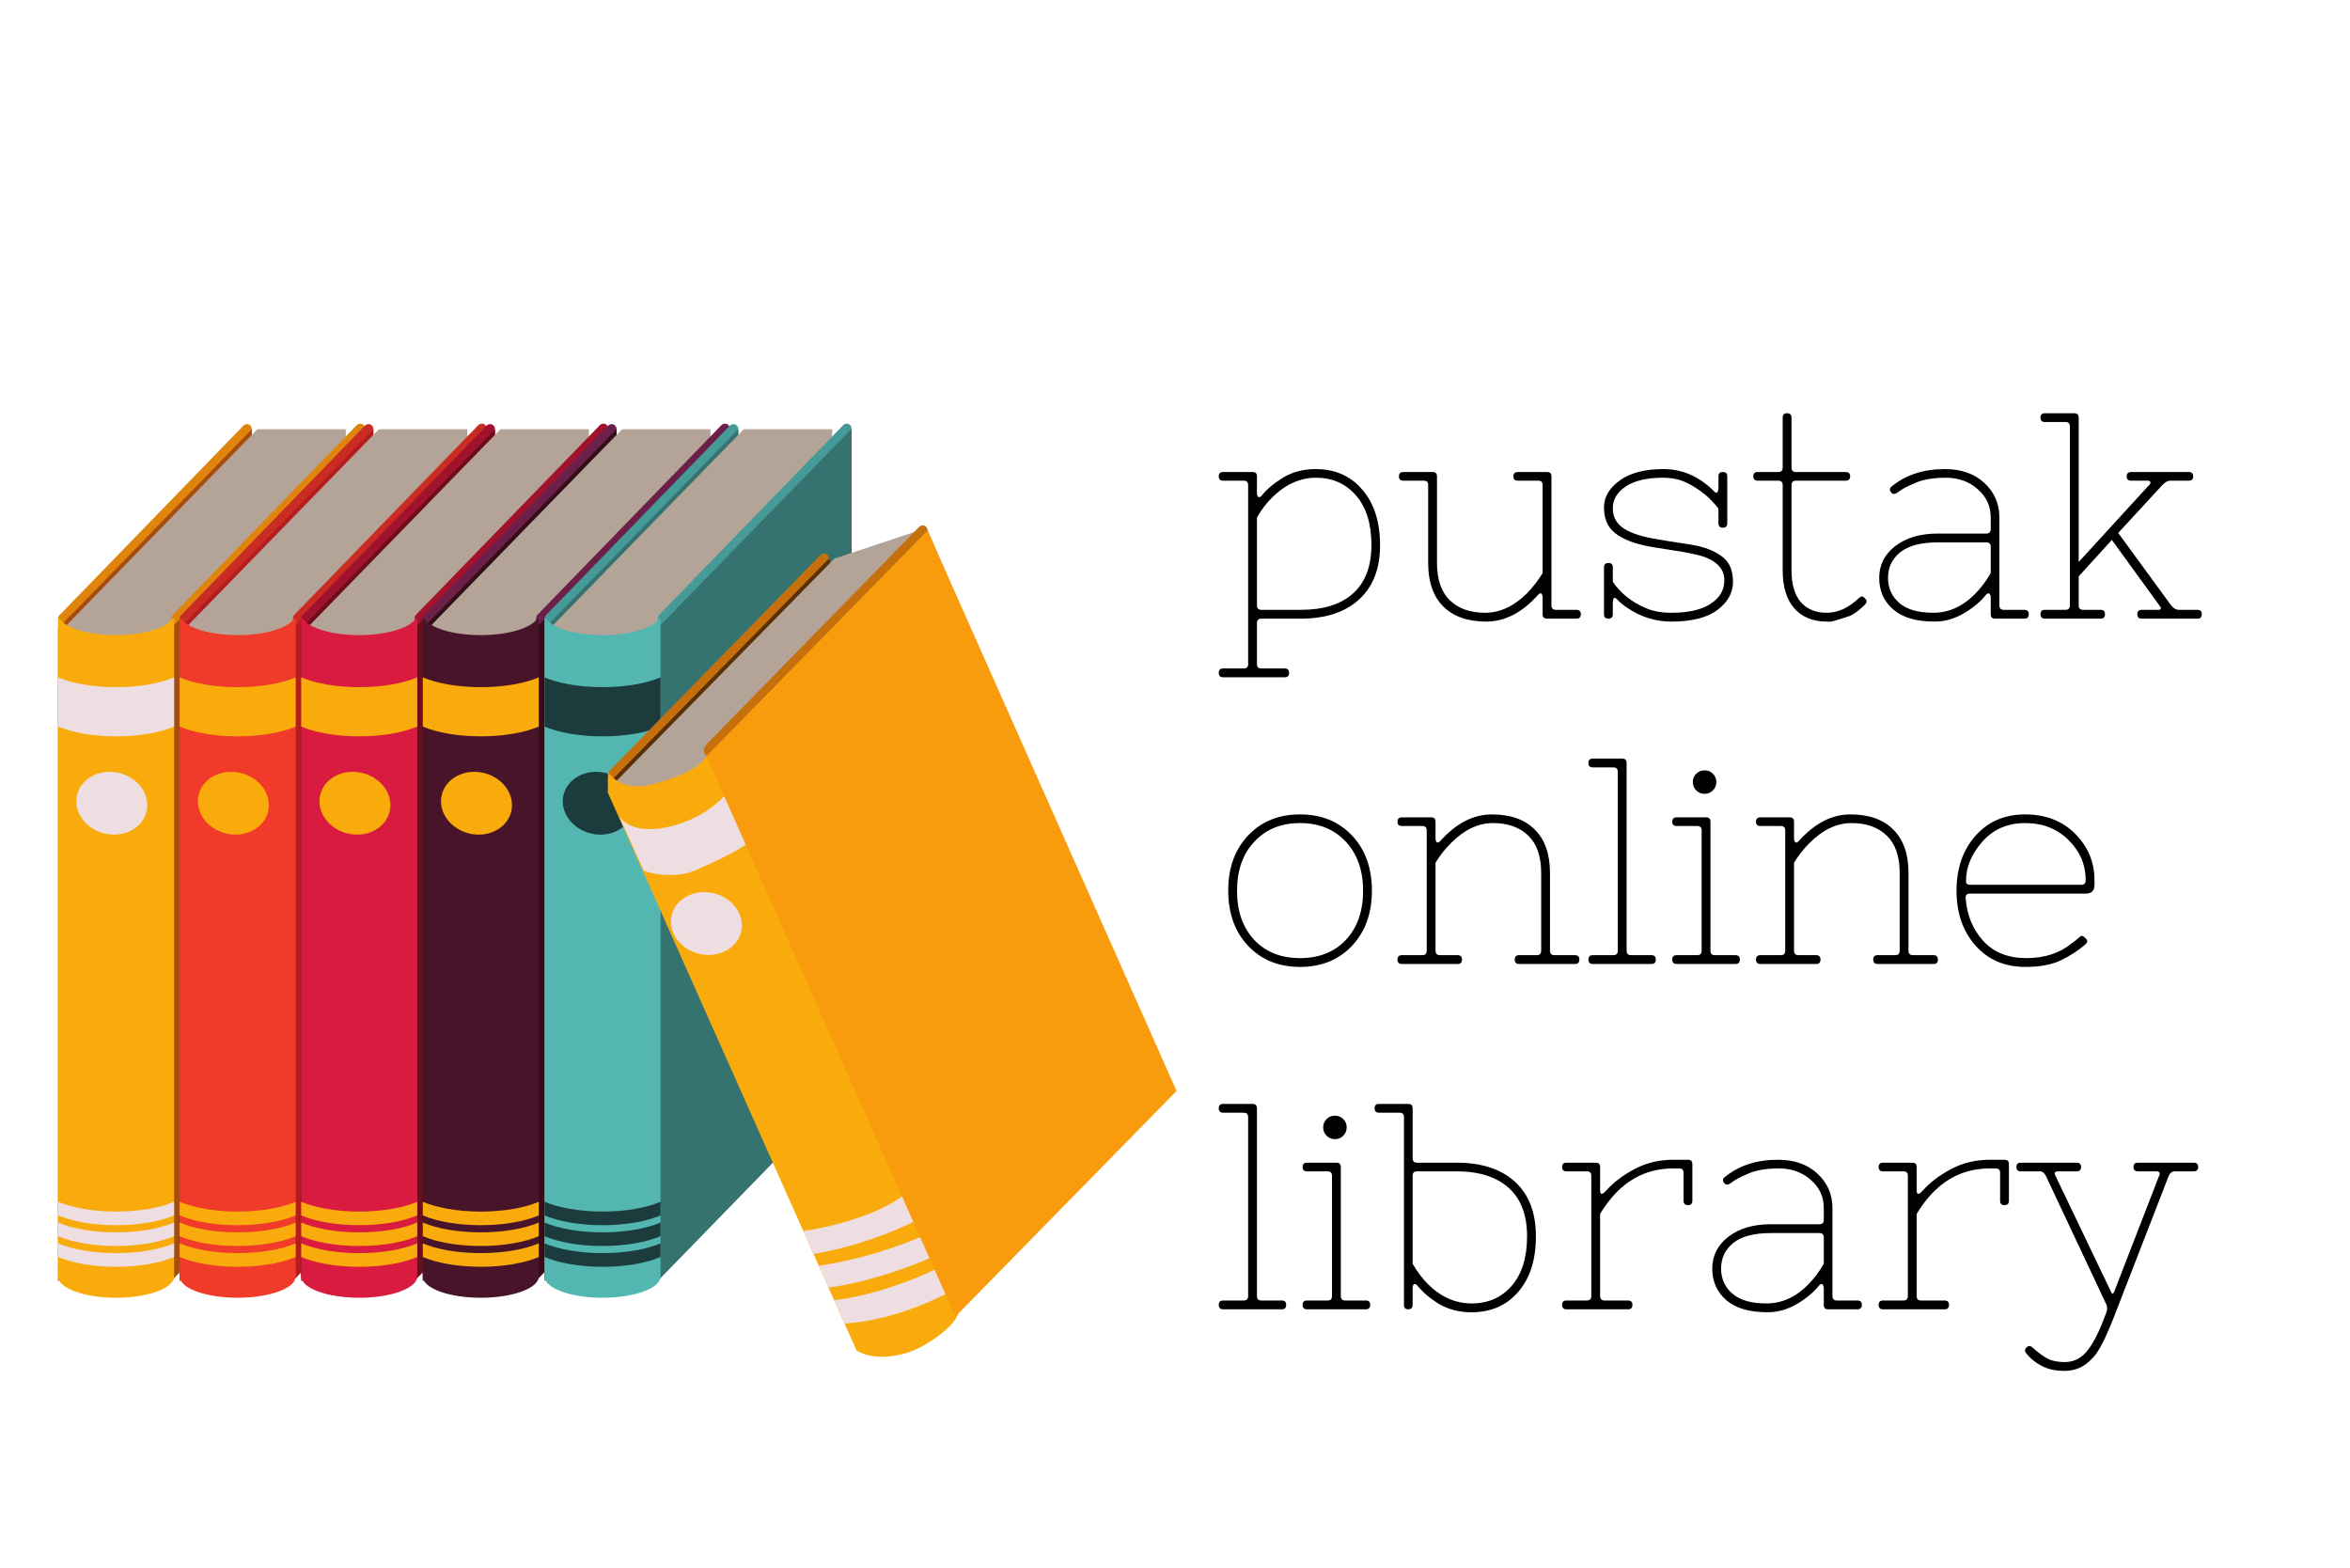<svg xmlns="http://www.w3.org/2000/svg" xmlns:xlink="http://www.w3.org/1999/xlink" width="224.88" viewBox="0 0 224.88 150" height="150" version="1.0"><defs><clipPath id="a"><path d="M 5.488 40.496 L 25 40.496 L 25 123 L 5.488 123 Z M 5.488 40.496"/></clipPath><clipPath id="b"><path d="M 5.488 41 L 25 41 L 25 123 L 5.488 123 Z M 5.488 41"/></clipPath><clipPath id="c"><path d="M 16 40.496 L 35 40.496 L 35 104 L 16 104 Z M 16 40.496"/></clipPath><clipPath id="d"><path d="M 5.488 59 L 17 59 L 17 125 L 5.488 125 Z M 5.488 59"/></clipPath><clipPath id="e"><path d="M 5.488 64 L 17 64 L 17 71 L 5.488 71 Z M 5.488 64"/></clipPath><clipPath id="f"><path d="M 5.488 118 L 17 118 L 17 122 L 5.488 122 Z M 5.488 118"/></clipPath><clipPath id="g"><path d="M 5.488 116 L 17 116 L 17 120 L 5.488 120 Z M 5.488 116"/></clipPath><clipPath id="h"><path d="M 5.488 114 L 17 114 L 17 118 L 5.488 118 Z M 5.488 114"/></clipPath><clipPath id="i"><path d="M 17 40.496 L 36 40.496 L 36 123 L 17 123 Z M 17 40.496"/></clipPath><clipPath id="j"><path d="M 28 40.496 L 47 40.496 L 47 104 L 28 104 Z M 28 40.496"/></clipPath><clipPath id="k"><path d="M 28 40.496 L 48 40.496 L 48 123 L 28 123 Z M 28 40.496"/></clipPath><clipPath id="l"><path d="M 39 40.496 L 59 40.496 L 59 104 L 39 104 Z M 39 40.496"/></clipPath><clipPath id="m"><path d="M 40 40.496 L 59 40.496 L 59 123 L 40 123 Z M 40 40.496"/></clipPath><clipPath id="n"><path d="M 51 40.496 L 70 40.496 L 70 104 L 51 104 Z M 51 40.496"/></clipPath><clipPath id="o"><path d="M 52 40.496 L 71 40.496 L 71 123 L 52 123 Z M 52 40.496"/></clipPath><clipPath id="p"><path d="M 62 40.496 L 82 40.496 L 82 104 L 62 104 Z M 62 40.496"/></clipPath><clipPath id="q"><path d="M 67 50 L 112.684 50 L 112.684 126 L 67 126 Z M 67 50"/></clipPath><g id="r"><path d="M 8.391 -0.844 C 10.547 -0.844 12.207 -1.363 13.375 -2.406 C 14.551 -3.457 15.141 -5.004 15.141 -7.047 C 15.141 -9.086 14.645 -10.672 13.656 -11.797 C 12.676 -12.922 11.41 -13.484 9.859 -13.484 C 8.305 -13.484 6.891 -12.844 5.609 -11.562 C 5.086 -11.039 4.613 -10.414 4.188 -9.688 L 4.188 -1.266 C 4.188 -0.984 4.328 -0.844 4.609 -0.844 Z M 4.609 0 C 4.328 0 4.188 0.141 4.188 0.422 L 4.188 4.359 C 4.188 4.629 4.328 4.766 4.609 4.766 L 6.844 4.766 C 7.125 4.766 7.266 4.906 7.266 5.188 C 7.266 5.469 7.125 5.609 6.844 5.609 L 0.953 5.609 C 0.672 5.609 0.531 5.469 0.531 5.188 C 0.531 4.906 0.672 4.766 0.953 4.766 L 2.922 4.766 C 3.203 4.766 3.344 4.629 3.344 4.359 L 3.344 -12.781 C 3.344 -13.062 3.203 -13.203 2.922 -13.203 L 0.953 -13.203 C 0.672 -13.203 0.531 -13.344 0.531 -13.625 C 0.531 -13.895 0.672 -14.031 0.953 -14.031 L 3.766 -14.031 C 4.047 -14.031 4.188 -13.895 4.188 -13.625 L 4.188 -12.047 C 4.188 -11.859 4.223 -11.727 4.297 -11.656 C 4.367 -11.582 4.484 -11.617 4.641 -11.766 C 5.098 -12.359 5.773 -12.93 6.672 -13.484 C 7.578 -14.035 8.617 -14.312 9.797 -14.312 C 11.672 -14.312 13.164 -13.648 14.281 -12.328 C 15.406 -11.016 15.969 -9.242 15.969 -7.016 C 15.969 -4.785 15.297 -3.055 13.953 -1.828 C 12.609 -0.609 10.754 0 8.391 0 Z M 4.609 0"/></g><g id="s"><path d="M 0.734 -14.031 L 3.531 -14.031 C 3.812 -14.031 3.953 -13.895 3.953 -13.625 L 3.953 -5.328 C 3.953 -3.742 4.363 -2.551 5.188 -1.75 C 6.02 -0.957 7.145 -0.562 8.562 -0.562 C 9.988 -0.562 11.328 -1.188 12.578 -2.438 C 13.141 -3.02 13.633 -3.66 14.062 -4.359 L 14.062 -12.781 C 14.062 -13.062 13.922 -13.203 13.641 -13.203 L 11.688 -13.203 C 11.406 -13.203 11.266 -13.336 11.266 -13.609 C 11.266 -13.891 11.406 -14.031 11.688 -14.031 L 14.484 -14.031 C 14.766 -14.031 14.906 -13.895 14.906 -13.625 L 14.906 -1.266 C 14.906 -0.984 15.047 -0.844 15.328 -0.844 L 17.297 -0.844 C 17.578 -0.844 17.719 -0.703 17.719 -0.422 C 17.719 -0.141 17.578 0 17.297 0 L 14.484 0 C 14.203 0 14.062 -0.141 14.062 -0.422 L 14.062 -2 C 14.062 -2.188 14.023 -2.316 13.953 -2.391 C 13.879 -2.461 13.77 -2.426 13.625 -2.281 C 12.102 -0.57 10.453 0.281 8.672 0.281 C 6.898 0.281 5.531 -0.195 4.562 -1.156 C 3.594 -2.125 3.109 -3.516 3.109 -5.328 L 3.109 -12.781 C 3.109 -13.062 2.973 -13.203 2.703 -13.203 L 0.734 -13.203 C 0.453 -13.203 0.312 -13.336 0.312 -13.609 C 0.312 -13.891 0.453 -14.031 0.734 -14.031 Z M 0.734 -14.031"/></g><g id="t"><path d="M 8.141 -0.562 C 9.766 -0.562 11.016 -0.848 11.891 -1.422 C 12.766 -1.992 13.203 -2.738 13.203 -3.656 C 13.203 -4.883 12.312 -5.707 10.531 -6.125 C 9.707 -6.312 8.711 -6.488 7.547 -6.656 C 6.41 -6.82 5.578 -6.977 5.047 -7.125 C 3.93 -7.426 3.094 -7.844 2.531 -8.375 C 1.969 -8.914 1.688 -9.676 1.688 -10.656 C 1.688 -11.633 2.188 -12.488 3.188 -13.219 C 4.188 -13.945 5.582 -14.312 7.375 -14.312 C 9.176 -14.312 10.781 -13.613 12.188 -12.219 C 12.352 -12.031 12.469 -11.988 12.531 -12.094 C 12.602 -12.207 12.641 -12.344 12.641 -12.5 L 12.641 -13.625 C 12.641 -13.895 12.781 -14.031 13.062 -14.031 C 13.344 -14.031 13.484 -13.895 13.484 -13.625 L 13.484 -9.125 C 13.484 -8.844 13.344 -8.703 13.062 -8.703 C 12.781 -8.703 12.641 -8.844 12.641 -9.125 L 12.641 -10.531 C 11.828 -11.594 10.797 -12.426 9.547 -13.031 C 8.891 -13.332 8.148 -13.484 7.328 -13.484 C 5.797 -13.484 4.613 -13.207 3.781 -12.656 C 2.945 -12.102 2.531 -11.406 2.531 -10.562 C 2.531 -9.719 2.891 -9.066 3.609 -8.609 C 4.328 -8.148 5.426 -7.805 6.906 -7.578 C 7.539 -7.461 8.188 -7.359 8.844 -7.266 C 9.5 -7.172 10.086 -7.07 10.609 -6.969 C 11.691 -6.719 12.531 -6.336 13.125 -5.828 C 13.727 -5.328 14.031 -4.555 14.031 -3.516 C 14.031 -2.484 13.539 -1.594 12.562 -0.844 C 11.582 -0.094 10.109 0.281 8.141 0.281 C 6.609 0.281 5.188 -0.164 3.875 -1.062 C 3.5 -1.32 3.207 -1.562 3 -1.781 C 2.801 -2 2.672 -2.051 2.609 -1.938 C 2.555 -1.82 2.531 -1.691 2.531 -1.547 L 2.531 -0.422 C 2.531 -0.141 2.391 0 2.109 0 C 1.828 0 1.688 -0.141 1.688 -0.422 L 1.688 -4.906 C 1.688 -5.188 1.828 -5.328 2.109 -5.328 C 2.391 -5.328 2.531 -5.188 2.531 -4.906 L 2.531 -3.516 C 3.289 -2.422 4.336 -1.586 5.672 -1.016 C 6.359 -0.711 7.18 -0.562 8.141 -0.562 Z M 8.141 -0.562"/></g><g id="u"><path d="M 10.531 -1.969 C 10.719 -2.156 10.883 -2.172 11.031 -2.016 C 11.188 -1.867 11.266 -1.75 11.266 -1.656 C 11.273 -1.562 11.207 -1.441 11.062 -1.297 C 10.613 -0.848 10.164 -0.508 9.719 -0.281 C 8.551 0.113 7.883 0.305 7.719 0.297 C 7.551 0.285 7.457 0.281 7.438 0.281 C 6.125 0.281 5.094 -0.141 4.344 -0.984 C 3.602 -1.828 3.234 -3.047 3.234 -4.641 L 3.234 -12.781 C 3.234 -13.062 3.094 -13.203 2.812 -13.203 L 0.844 -13.203 C 0.562 -13.203 0.422 -13.344 0.422 -13.625 C 0.422 -13.895 0.562 -14.031 0.844 -14.031 L 2.812 -14.031 C 3.094 -14.031 3.234 -14.172 3.234 -14.453 L 3.234 -19.234 C 3.234 -19.516 3.375 -19.656 3.656 -19.656 C 3.938 -19.656 4.078 -19.516 4.078 -19.234 L 4.078 -14.453 C 4.078 -14.172 4.219 -14.031 4.5 -14.031 L 9.266 -14.031 C 9.547 -14.031 9.688 -13.895 9.688 -13.625 C 9.688 -13.344 9.547 -13.203 9.266 -13.203 L 4.5 -13.203 C 4.219 -13.203 4.078 -13.062 4.078 -12.781 L 4.078 -4.641 C 4.078 -3.285 4.375 -2.266 4.969 -1.578 C 5.57 -0.898 6.398 -0.562 7.453 -0.562 C 8.516 -0.562 9.539 -1.031 10.531 -1.969 Z M 10.531 -1.969"/></g><g id="v"><path d="M 11.828 -6.875 C 11.828 -7.156 11.688 -7.297 11.406 -7.297 L 6.766 -7.297 C 5.141 -7.297 3.938 -6.977 3.156 -6.344 C 2.383 -5.707 2 -4.895 2 -3.906 C 2 -2.926 2.359 -2.125 3.078 -1.5 C 3.797 -0.875 4.883 -0.562 6.344 -0.562 C 8.156 -0.562 9.754 -1.477 11.141 -3.312 C 11.391 -3.633 11.617 -3.984 11.828 -4.359 Z M 7.438 -14.312 C 9.008 -14.312 10.27 -13.867 11.219 -12.984 C 12.176 -12.098 12.656 -11 12.656 -9.688 L 12.656 -1.266 C 12.656 -0.984 12.797 -0.844 13.078 -0.844 L 15.047 -0.844 C 15.328 -0.844 15.469 -0.703 15.469 -0.422 C 15.469 -0.141 15.328 0 15.047 0 L 12.234 0 C 11.961 0 11.828 -0.141 11.828 -0.422 L 11.828 -2 C 11.828 -2.188 11.785 -2.316 11.703 -2.391 C 11.629 -2.461 11.52 -2.426 11.375 -2.281 C 10.863 -1.633 10.16 -1.047 9.266 -0.516 C 8.367 0.016 7.43 0.281 6.453 0.281 C 4.711 0.281 3.395 -0.102 2.5 -0.875 C 1.602 -1.656 1.156 -2.66 1.156 -3.891 C 1.156 -5.129 1.664 -6.145 2.688 -6.938 C 3.719 -7.738 5.078 -8.141 6.766 -8.141 L 11.406 -8.141 C 11.688 -8.141 11.828 -8.281 11.828 -8.562 L 11.828 -9.688 C 11.828 -10.77 11.41 -11.672 10.578 -12.391 C 9.754 -13.117 8.742 -13.484 7.547 -13.484 C 6.348 -13.484 5.363 -13.316 4.594 -12.984 C 3.832 -12.66 3.297 -12.375 2.984 -12.125 C 2.68 -11.883 2.445 -11.875 2.281 -12.094 C 2.125 -12.32 2.148 -12.508 2.359 -12.656 C 3.703 -13.758 5.395 -14.312 7.438 -14.312 Z M 7.438 -14.312"/></g><g id="w"><path d="M 0.953 -0.844 L 2.922 -0.844 C 3.203 -0.844 3.344 -0.984 3.344 -1.266 L 3.344 -18.391 C 3.344 -18.672 3.203 -18.812 2.922 -18.812 L 0.953 -18.812 C 0.672 -18.812 0.531 -18.953 0.531 -19.234 C 0.531 -19.516 0.672 -19.656 0.953 -19.656 L 3.766 -19.656 C 4.047 -19.656 4.188 -19.516 4.188 -19.234 L 4.188 -5.422 L 10.922 -12.781 C 11.035 -12.875 11.078 -12.969 11.047 -13.062 C 11.016 -13.156 10.926 -13.203 10.781 -13.203 L 9.203 -13.203 C 8.922 -13.203 8.781 -13.336 8.781 -13.609 C 8.781 -13.891 8.922 -14.031 9.203 -14.031 L 14.719 -14.031 C 15 -14.031 15.141 -13.891 15.141 -13.609 C 15.141 -13.336 15 -13.203 14.719 -13.203 L 12.922 -13.203 C 12.711 -13.203 12.469 -13.062 12.188 -12.781 L 7.969 -8.203 L 13.031 -1.266 C 13.27 -0.984 13.504 -0.844 13.734 -0.844 L 15.562 -0.844 C 15.832 -0.844 15.969 -0.703 15.969 -0.422 C 15.969 -0.141 15.832 0 15.562 0 L 10.219 0 C 9.938 0 9.797 -0.141 9.797 -0.422 C 9.797 -0.703 9.938 -0.844 10.219 -0.844 L 11.766 -0.844 C 12.098 -0.844 12.145 -0.984 11.906 -1.266 L 7.359 -7.531 L 4.188 -4.047 L 4.188 -1.266 C 4.188 -0.984 4.328 -0.844 4.609 -0.844 L 6.297 -0.844 C 6.566 -0.844 6.703 -0.703 6.703 -0.422 C 6.703 -0.141 6.566 0 6.297 0 L 0.953 0 C 0.672 0 0.531 -0.141 0.531 -0.422 C 0.531 -0.703 0.672 -0.844 0.953 -0.844 Z M 0.953 -0.844"/></g><g id="x"><path d="M 3.344 -1.734 C 2.07 -3.086 1.438 -4.848 1.438 -7.016 C 1.438 -9.191 2.07 -10.953 3.344 -12.297 C 4.613 -13.641 6.27 -14.312 8.312 -14.312 C 10.352 -14.312 12.008 -13.641 13.281 -12.297 C 14.551 -10.953 15.188 -9.191 15.188 -7.016 C 15.188 -4.848 14.551 -3.086 13.281 -1.734 C 12.008 -0.391 10.352 0.281 8.312 0.281 C 6.27 0.281 4.613 -0.391 3.344 -1.734 Z M 8.312 -13.484 C 6.5 -13.484 5.039 -12.891 3.938 -11.703 C 2.832 -10.523 2.281 -8.957 2.281 -7 C 2.281 -5.051 2.828 -3.488 3.922 -2.312 C 5.016 -1.145 6.477 -0.562 8.312 -0.562 C 10.145 -0.562 11.609 -1.145 12.703 -2.312 C 13.797 -3.488 14.344 -5.051 14.344 -7 C 14.344 -8.957 13.789 -10.523 12.688 -11.703 C 11.582 -12.891 10.125 -13.484 8.312 -13.484 Z M 8.312 -13.484"/></g><g id="y"><path d="M 1.438 -0.844 L 3.391 -0.844 C 3.672 -0.844 3.812 -0.984 3.812 -1.266 L 3.812 -12.781 C 3.812 -13.062 3.672 -13.203 3.391 -13.203 L 1.438 -13.203 C 1.156 -13.203 1.016 -13.336 1.016 -13.609 C 1.016 -13.891 1.156 -14.031 1.438 -14.031 L 4.234 -14.031 C 4.516 -14.031 4.656 -13.895 4.656 -13.625 L 4.656 -12.047 C 4.656 -11.859 4.691 -11.727 4.766 -11.656 C 4.848 -11.582 4.961 -11.617 5.109 -11.766 C 6.629 -13.461 8.273 -14.312 10.047 -14.312 C 11.828 -14.312 13.195 -13.828 14.156 -12.859 C 15.125 -11.898 15.609 -10.516 15.609 -8.703 L 15.609 -1.266 C 15.609 -0.984 15.75 -0.844 16.031 -0.844 L 18 -0.844 C 18.281 -0.844 18.422 -0.703 18.422 -0.422 C 18.422 -0.141 18.281 0 18 0 L 12.656 0 C 12.375 0 12.234 -0.141 12.234 -0.422 C 12.234 -0.703 12.375 -0.844 12.656 -0.844 L 14.344 -0.844 C 14.625 -0.844 14.766 -0.984 14.766 -1.266 L 14.766 -8.703 C 14.766 -10.297 14.352 -11.488 13.531 -12.281 C 12.707 -13.082 11.582 -13.484 10.156 -13.484 C 8.738 -13.484 7.395 -12.844 6.125 -11.562 C 5.562 -11 5.07 -10.375 4.656 -9.688 L 4.656 -1.266 C 4.656 -0.984 4.797 -0.844 5.078 -0.844 L 6.766 -0.844 C 7.047 -0.844 7.188 -0.703 7.188 -0.422 C 7.188 -0.141 7.047 0 6.766 0 L 1.438 0 C 1.156 0 1.016 -0.141 1.016 -0.422 C 1.016 -0.703 1.156 -0.844 1.438 -0.844 Z M 1.438 -0.844"/></g><g id="z"><path d="M 0.953 0 C 0.672 0 0.531 -0.141 0.531 -0.422 C 0.531 -0.703 0.672 -0.844 0.953 -0.844 L 2.922 -0.844 C 3.203 -0.844 3.344 -0.984 3.344 -1.266 L 3.344 -18.391 C 3.344 -18.672 3.203 -18.812 2.922 -18.812 L 0.953 -18.812 C 0.672 -18.812 0.531 -18.953 0.531 -19.234 C 0.531 -19.516 0.672 -19.656 0.953 -19.656 L 3.766 -19.656 C 4.047 -19.656 4.188 -19.516 4.188 -19.234 L 4.188 -1.266 C 4.188 -0.984 4.328 -0.844 4.609 -0.844 L 6.562 -0.844 C 6.844 -0.844 6.984 -0.703 6.984 -0.422 C 6.984 -0.141 6.844 0 6.562 0 Z M 0.953 0"/></g><g id="A"><path d="M 1.453 0 C 1.172 0 1.031 -0.141 1.031 -0.422 C 1.031 -0.703 1.172 -0.844 1.453 -0.844 L 3.422 -0.844 C 3.703 -0.844 3.844 -0.984 3.844 -1.266 L 3.844 -12.781 C 3.844 -13.062 3.703 -13.203 3.422 -13.203 L 1.453 -13.203 C 1.172 -13.203 1.031 -13.336 1.031 -13.609 C 1.031 -13.891 1.172 -14.031 1.453 -14.031 L 4.266 -14.031 C 4.547 -14.031 4.688 -13.895 4.688 -13.625 L 4.688 -1.266 C 4.688 -0.984 4.828 -0.844 5.109 -0.844 L 7.078 -0.844 C 7.359 -0.844 7.5 -0.703 7.5 -0.422 C 7.5 -0.141 7.359 0 7.078 0 Z M 3.328 -16.609 C 3.109 -16.828 3 -17.094 3 -17.406 C 3 -17.727 3.109 -17.992 3.328 -18.203 C 3.547 -18.422 3.812 -18.531 4.125 -18.531 C 4.445 -18.531 4.711 -18.422 4.922 -18.203 C 5.141 -17.992 5.25 -17.727 5.25 -17.406 C 5.25 -17.094 5.141 -16.828 4.922 -16.609 C 4.711 -16.391 4.445 -16.281 4.125 -16.281 C 3.812 -16.281 3.547 -16.391 3.328 -16.609 Z M 3.328 -16.609"/></g><g id="B"><path d="M 12.469 -1.969 C 12.77 -2.188 13 -2.367 13.156 -2.516 C 13.312 -2.672 13.438 -2.723 13.531 -2.672 C 13.625 -2.629 13.738 -2.531 13.875 -2.375 C 14.02 -2.219 13.984 -2.047 13.766 -1.859 C 13.086 -1.273 12.305 -0.77 11.422 -0.344 C 10.547 0.07 9.426 0.281 8.062 0.281 C 6.07 0.281 4.473 -0.398 3.266 -1.766 C 2.055 -3.129 1.453 -4.879 1.453 -7.016 C 1.453 -9.148 2.055 -10.898 3.266 -12.266 C 4.473 -13.629 6.055 -14.312 8.016 -14.312 C 9.973 -14.312 11.566 -13.695 12.797 -12.469 C 14.035 -11.227 14.656 -9.738 14.656 -8 L 14.656 -7.578 C 14.656 -7.016 14.375 -6.734 13.812 -6.734 L 2.75 -6.734 C 2.438 -6.734 2.297 -6.594 2.328 -6.312 C 2.441 -4.688 3 -3.32 4 -2.219 C 5 -1.113 6.375 -0.562 8.125 -0.562 C 9.875 -0.562 11.32 -1.031 12.469 -1.969 Z M 2.359 -7.922 C 2.359 -7.691 2.488 -7.578 2.75 -7.578 L 13.391 -7.578 C 13.672 -7.578 13.812 -7.719 13.812 -8 C 13.812 -9.5 13.266 -10.785 12.172 -11.859 C 11.078 -12.941 9.691 -13.484 8.016 -13.484 C 6.336 -13.484 4.973 -12.891 3.922 -11.703 C 2.879 -10.523 2.359 -9.266 2.359 -7.922 Z M 2.359 -7.922"/></g><g id="C"><path d="M 3.531 -4.359 C 3.969 -3.609 4.445 -2.969 4.969 -2.438 C 6.219 -1.188 7.625 -0.562 9.188 -0.562 C 10.758 -0.562 12.035 -1.125 13.016 -2.25 C 13.992 -3.383 14.484 -4.969 14.484 -7 C 14.484 -9.031 13.895 -10.57 12.719 -11.625 C 11.539 -12.676 9.883 -13.203 7.75 -13.203 L 3.953 -13.203 C 3.672 -13.203 3.531 -13.062 3.531 -12.781 Z M 3.531 -14.453 C 3.531 -14.172 3.672 -14.031 3.953 -14.031 L 7.75 -14.031 C 10.125 -14.031 11.977 -13.426 13.312 -12.219 C 14.656 -11 15.328 -9.254 15.328 -6.984 C 15.328 -4.742 14.766 -2.973 13.641 -1.672 C 12.523 -0.367 11.031 0.281 9.156 0.281 C 7.988 0.281 6.941 0.008 6.016 -0.531 C 5.129 -1.094 4.453 -1.676 3.984 -2.281 C 3.836 -2.426 3.723 -2.461 3.641 -2.391 C 3.566 -2.316 3.531 -2.188 3.531 -2 L 3.531 -0.422 C 3.531 -0.141 3.391 0 3.109 0 C 2.836 0 2.703 -0.141 2.703 -0.422 L 2.703 -18.391 C 2.703 -18.672 2.562 -18.812 2.281 -18.812 L 0.312 -18.812 C 0.031 -18.812 -0.109 -18.953 -0.109 -19.234 C -0.109 -19.516 0.031 -19.656 0.312 -19.656 L 3.109 -19.656 C 3.391 -19.656 3.531 -19.516 3.531 -19.234 Z M 3.531 -14.453"/></g><g id="D"><path d="M 11.688 -13.484 C 9.32 -13.484 7.352 -12.555 5.781 -10.703 C 5.332 -10.172 4.957 -9.645 4.656 -9.125 L 4.656 -1.266 C 4.656 -0.984 4.797 -0.844 5.078 -0.844 L 7.328 -0.844 C 7.609 -0.844 7.75 -0.703 7.75 -0.422 C 7.75 -0.141 7.609 0 7.328 0 L 1.438 0 C 1.156 0 1.016 -0.141 1.016 -0.422 C 1.016 -0.703 1.156 -0.844 1.438 -0.844 L 3.391 -0.844 C 3.672 -0.844 3.812 -0.984 3.812 -1.266 L 3.812 -12.781 C 3.812 -13.062 3.672 -13.203 3.391 -13.203 L 1.438 -13.203 C 1.156 -13.203 1.016 -13.344 1.016 -13.625 C 1.016 -13.895 1.156 -14.031 1.438 -14.031 L 4.234 -14.031 C 4.516 -14.031 4.656 -13.895 4.656 -13.625 L 4.656 -11.406 C 4.656 -10.938 4.852 -10.926 5.25 -11.375 C 5.945 -12.156 6.848 -12.836 7.953 -13.422 C 9.066 -14.016 10.312 -14.312 11.688 -14.312 L 13.062 -14.312 C 13.344 -14.312 13.484 -14.176 13.484 -13.906 L 13.484 -10.391 C 13.484 -10.109 13.344 -9.969 13.062 -9.969 C 12.781 -9.969 12.641 -10.109 12.641 -10.391 L 12.641 -13.062 C 12.641 -13.344 12.5 -13.484 12.219 -13.484 Z M 11.688 -13.484"/></g><g id="E"><path d="M 7.391 4.516 C 6.922 5.047 6.461 5.406 6.016 5.594 C 5.578 5.789 5.098 5.891 4.578 5.891 C 3.691 5.891 2.945 5.723 2.344 5.391 C 1.75 5.066 1.297 4.703 0.984 4.297 C 0.754 4.066 0.734 3.852 0.922 3.656 C 1.109 3.469 1.305 3.469 1.516 3.656 C 1.836 3.969 2.234 4.273 2.703 4.578 C 3.18 4.891 3.816 5.047 4.609 5.047 C 5.41 5.047 6.094 4.723 6.656 4.078 C 7.219 3.43 7.77 2.398 8.312 0.984 L 8.594 0.25 C 8.664 0.008 8.664 -0.211 8.594 -0.422 L 2.781 -12.781 C 2.633 -13.062 2.445 -13.203 2.219 -13.203 L 0.391 -13.203 C 0.109 -13.203 -0.031 -13.344 -0.031 -13.625 C -0.031 -13.895 0.109 -14.031 0.391 -14.031 L 5.734 -14.031 C 6.016 -14.031 6.156 -13.895 6.156 -13.625 C 6.156 -13.344 6.016 -13.203 5.734 -13.203 L 3.984 -13.203 C 3.648 -13.203 3.555 -13.062 3.703 -12.781 L 9.016 -1.688 C 9.109 -1.426 9.211 -1.426 9.328 -1.688 L 13.625 -12.781 C 13.75 -13.062 13.656 -13.203 13.344 -13.203 L 11.594 -13.203 C 11.312 -13.203 11.172 -13.344 11.172 -13.625 C 11.172 -13.895 11.312 -14.031 11.594 -14.031 L 16.938 -14.031 C 17.219 -14.031 17.359 -13.895 17.359 -13.625 C 17.359 -13.344 17.219 -13.203 16.938 -13.203 L 15.109 -13.203 C 14.859 -13.203 14.672 -13.062 14.547 -12.781 L 9.203 0.984 C 8.473 2.816 7.867 3.992 7.391 4.516 Z M 7.391 4.516"/></g></defs><g clip-path="url(#a)"><path fill="#DF850E" d="M 6.5 59.375 L 6.5 120.984 L 23.168 103.809 L 23.164 42.195 Z M 6.031 122.598 C 5.973 122.598 5.914 122.586 5.855 122.566 C 5.68 122.492 5.566 122.324 5.566 122.133 L 5.566 59.188 C 5.566 59.066 5.613 58.949 5.695 58.863 L 23.297 40.723 C 23.43 40.59 23.633 40.547 23.809 40.617 C 23.984 40.688 24.098 40.859 24.098 41.047 L 24.098 103.996 C 24.098 104.113 24.051 104.23 23.969 104.316 L 6.367 122.457 C 6.277 122.547 6.156 122.598 6.031 122.598"/></g><g clip-path="url(#b)"><path fill="#A84C0E" d="M 24.098 103.559 L 5.559 122.609 L 5.559 60.121 L 24.098 41.07 L 24.098 103.559"/></g><path fill="#B4A497" d="M 24.625 41.07 L 6.082 60.121 L 6.082 122.609 L 14.543 113.918 L 14.543 122.609 L 33.086 103.559 L 33.086 41.07 L 24.625 41.07"/><g clip-path="url(#c)"><path fill="#DF850E" d="M 17.34 103.898 L 17.34 59.328 L 34.008 42.152 L 34.008 103.762 L 33.875 103.898 L 34.941 102.25 L 34.941 41.004 C 34.941 40.812 34.828 40.641 34.652 40.57 C 34.477 40.5 34.273 40.543 34.141 40.68 L 16.539 58.82 C 16.457 58.906 16.41 59.02 16.41 59.141 L 16.41 103.898 L 17.34 103.898"/></g><path fill="#A84C0E" d="M 34.941 103.516 L 16.402 122.566 L 16.402 60.078 L 34.941 41.027 L 34.941 103.516"/><g clip-path="url(#d)"><path fill="#F9AB0C" d="M 11.109 60.773 C 8.473 60.773 6.277 60.098 5.711 59.191 L 5.559 59.191 L 5.559 122.141 C 5.559 123.266 8.043 124.18 11.109 124.18 C 14.172 124.18 16.66 123.266 16.66 122.141 L 16.66 59.191 L 16.508 59.191 C 15.941 60.098 13.746 60.773 11.109 60.773"/></g><path fill="#EEDEE1" d="M 14.02 77.664 C 13.629 79.262 11.824 80.199 9.992 79.754 C 8.156 79.305 6.984 77.652 7.379 76.051 C 7.77 74.453 9.574 73.52 11.406 73.965 C 13.242 74.41 14.41 76.066 14.02 77.664"/><g clip-path="url(#e)"><path fill="#EEDEE1" d="M 5.559 64.816 L 5.559 69.523 C 6.902 70.098 8.883 70.461 11.109 70.461 C 13.332 70.461 15.312 70.098 16.66 69.523 L 16.66 64.816 C 15.312 65.391 13.332 65.754 11.109 65.754 C 8.887 65.754 6.902 65.391 5.559 64.816"/></g><g clip-path="url(#f)"><path fill="#EEDEE1" d="M 16.66 120.281 L 16.66 118.973 C 15.312 119.547 13.332 119.91 11.109 119.91 C 8.883 119.91 6.902 119.547 5.559 118.973 L 5.559 120.277 C 6.902 120.852 8.883 121.219 11.109 121.219 C 13.332 121.219 15.312 120.852 16.66 120.281"/></g><g clip-path="url(#g)"><path fill="#EEDEE1" d="M 16.66 118.289 L 16.66 116.984 C 15.312 117.559 13.332 117.922 11.109 117.922 C 8.883 117.922 6.902 117.559 5.559 116.984 L 5.559 118.289 C 6.902 118.863 8.883 119.227 11.109 119.227 C 13.332 119.227 15.312 118.863 16.66 118.289"/></g><g clip-path="url(#h)"><path fill="#EEDEE1" d="M 11.109 117.238 C 13.332 117.238 15.312 116.875 16.66 116.301 L 16.66 114.996 C 15.312 115.57 13.332 115.934 11.109 115.934 C 8.887 115.934 6.902 115.566 5.559 114.996 L 5.559 116.301 C 6.902 116.875 8.883 117.238 11.109 117.238"/></g><g clip-path="url(#i)"><path fill="#C82C22" d="M 18.133 59.375 L 18.133 120.984 L 34.801 103.809 L 34.801 42.195 Z M 17.664 122.598 C 17.605 122.598 17.547 122.586 17.492 122.566 C 17.316 122.492 17.199 122.324 17.199 122.133 L 17.199 59.188 C 17.199 59.066 17.246 58.949 17.332 58.863 L 34.93 40.723 C 35.062 40.59 35.266 40.547 35.441 40.617 C 35.617 40.688 35.73 40.859 35.73 41.047 L 35.73 103.996 C 35.73 104.113 35.684 104.23 35.602 104.316 L 18 122.457 C 17.91 122.547 17.789 122.598 17.664 122.598"/></g><path fill="#B51C20" d="M 35.73 103.559 L 17.191 122.609 L 17.191 60.121 L 35.73 41.07 L 35.73 103.559"/><path fill="#B4A497" d="M 36.258 41.07 L 17.715 60.121 L 17.715 122.609 L 26.176 113.918 L 26.176 122.609 L 44.719 103.559 L 44.719 41.07 L 36.258 41.07"/><g clip-path="url(#j)"><path fill="#C82C22" d="M 28.977 103.898 L 28.977 59.328 L 45.645 42.152 L 45.645 103.762 L 45.508 103.898 L 46.574 102.25 L 46.574 41.004 C 46.574 40.812 46.461 40.641 46.285 40.57 C 46.109 40.5 45.906 40.543 45.773 40.68 L 28.172 58.82 C 28.09 58.906 28.043 59.02 28.043 59.141 L 28.043 103.898 L 28.977 103.898"/></g><path fill="#B51C20" d="M 46.574 103.516 L 28.035 122.566 L 28.035 60.078 L 46.574 41.027 L 46.574 103.516"/><path fill="#F03A2A" d="M 22.742 60.773 C 20.105 60.773 17.91 60.098 17.344 59.191 L 17.191 59.191 L 17.191 122.141 C 17.191 123.266 19.676 124.18 22.742 124.18 C 25.809 124.18 28.293 123.266 28.293 122.141 L 28.293 59.191 L 28.141 59.191 C 27.574 60.098 25.379 60.773 22.742 60.773"/><path fill="#F9AB0C" d="M 25.652 77.664 C 25.262 79.262 23.457 80.199 21.625 79.754 C 19.789 79.305 18.617 77.652 19.012 76.051 C 19.402 74.453 21.207 73.52 23.039 73.965 C 24.875 74.41 26.043 76.066 25.652 77.664"/><path fill="#F9AB0C" d="M 17.191 64.816 L 17.191 69.523 C 18.535 70.098 20.52 70.461 22.742 70.461 C 24.965 70.461 26.949 70.098 28.293 69.523 L 28.293 64.816 C 26.949 65.391 24.965 65.754 22.742 65.754 C 20.52 65.754 18.535 65.391 17.191 64.816"/><path fill="#F9AB0C" d="M 28.293 120.281 L 28.293 118.973 C 26.949 119.547 24.965 119.91 22.742 119.91 C 20.52 119.91 18.535 119.547 17.191 118.973 L 17.191 120.277 C 18.535 120.852 20.52 121.219 22.742 121.219 C 24.965 121.219 26.949 120.852 28.293 120.281"/><path fill="#F9AB0C" d="M 28.293 118.289 L 28.293 116.984 C 26.949 117.559 24.965 117.922 22.742 117.922 C 20.52 117.922 18.535 117.559 17.191 116.984 L 17.191 118.289 C 18.535 118.863 20.52 119.227 22.742 119.227 C 24.965 119.227 26.949 118.863 28.293 118.289"/><path fill="#F9AB0C" d="M 22.742 117.238 C 24.965 117.238 26.949 116.875 28.293 116.301 L 28.293 114.996 C 26.949 115.57 24.965 115.934 22.742 115.934 C 20.52 115.934 18.535 115.566 17.191 114.996 L 17.191 116.301 C 18.535 116.875 20.52 117.238 22.742 117.238"/><g clip-path="url(#k)"><path fill="#A1132D" d="M 29.766 59.375 L 29.766 120.984 L 46.434 103.809 L 46.434 42.195 Z M 29.297 122.598 C 29.238 122.598 29.18 122.586 29.125 122.566 C 28.949 122.492 28.832 122.324 28.832 122.133 L 28.832 59.188 C 28.832 59.066 28.879 58.949 28.965 58.863 L 46.562 40.723 C 46.695 40.59 46.898 40.547 47.074 40.617 C 47.25 40.688 47.363 40.859 47.363 41.047 L 47.363 103.996 C 47.363 104.113 47.32 104.23 47.234 104.316 L 29.633 122.457 C 29.543 122.547 29.422 122.598 29.297 122.598"/></g><path fill="#6F0C1B" d="M 47.363 103.559 L 28.824 122.609 L 28.824 60.121 L 47.363 41.07 L 47.363 103.559"/><path fill="#B4A497" d="M 47.891 41.07 L 29.352 60.121 L 29.352 122.609 L 37.809 113.918 L 37.809 122.609 L 56.352 103.559 L 56.352 41.07 L 47.891 41.07"/><g clip-path="url(#l)"><path fill="#A1132D" d="M 40.609 103.898 L 40.609 59.328 L 57.277 42.152 L 57.277 103.762 L 57.145 103.898 L 58.207 102.25 L 58.207 41.004 C 58.207 40.812 58.094 40.641 57.918 40.57 C 57.742 40.5 57.539 40.543 57.406 40.68 L 39.809 58.82 C 39.723 58.906 39.676 59.02 39.676 59.141 L 39.676 103.898 L 40.609 103.898"/></g><path fill="#6F0C1B" d="M 58.207 103.516 L 39.668 122.566 L 39.668 60.078 L 58.207 41.027 L 58.207 103.516"/><path fill="#D91B40" d="M 34.375 60.773 C 31.738 60.773 29.543 60.098 28.977 59.191 L 28.824 59.191 L 28.824 122.141 C 28.824 123.266 31.309 124.18 34.375 124.18 C 37.441 124.18 39.926 123.266 39.926 122.141 L 39.926 59.191 L 39.773 59.191 C 39.207 60.098 37.012 60.773 34.375 60.773"/><path fill="#F9AB0C" d="M 37.285 77.664 C 36.895 79.262 35.09 80.199 33.258 79.754 C 31.422 79.305 30.254 77.652 30.645 76.051 C 31.035 74.453 32.84 73.52 34.672 73.965 C 36.508 74.41 37.676 76.066 37.285 77.664"/><path fill="#F9AB0C" d="M 28.824 64.816 L 28.824 69.523 C 30.168 70.098 32.152 70.461 34.375 70.461 C 36.598 70.461 38.582 70.098 39.926 69.523 L 39.926 64.816 C 38.582 65.391 36.598 65.754 34.375 65.754 C 32.152 65.754 30.168 65.391 28.824 64.816"/><path fill="#F9AB0C" d="M 39.926 120.281 L 39.926 118.973 C 38.582 119.547 36.598 119.91 34.375 119.91 C 32.152 119.91 30.168 119.547 28.824 118.973 L 28.824 120.277 C 30.168 120.852 32.152 121.219 34.375 121.219 C 36.598 121.219 38.582 120.852 39.926 120.281"/><path fill="#F9AB0C" d="M 39.926 118.289 L 39.926 116.984 C 38.582 117.559 36.598 117.922 34.375 117.922 C 32.152 117.922 30.168 117.559 28.824 116.984 L 28.824 118.289 C 30.168 118.863 32.152 119.227 34.375 119.227 C 36.598 119.227 38.582 118.863 39.926 118.289"/><path fill="#F9AB0C" d="M 34.375 117.238 C 36.598 117.238 38.582 116.875 39.926 116.301 L 39.926 114.996 C 38.582 115.57 36.598 115.934 34.375 115.934 C 32.152 115.934 30.168 115.566 28.824 114.996 L 28.824 116.301 C 30.168 116.875 32.152 117.238 34.375 117.238"/><g clip-path="url(#m)"><path fill="#6B1F49" d="M 41.398 59.375 L 41.398 120.984 L 58.066 103.809 L 58.066 42.195 Z M 40.93 122.598 C 40.871 122.598 40.812 122.586 40.758 122.566 C 40.582 122.492 40.465 122.324 40.465 122.133 L 40.465 59.188 C 40.465 59.066 40.512 58.949 40.598 58.863 L 58.199 40.723 C 58.328 40.59 58.531 40.547 58.707 40.617 C 58.883 40.688 59 40.859 59 41.047 L 59 103.996 C 59 104.113 58.953 104.23 58.867 104.316 L 41.266 122.457 C 41.176 122.547 41.055 122.598 40.93 122.598"/></g><path fill="#330D18" d="M 59 103.559 L 40.457 122.609 L 40.457 60.121 L 59 41.07 L 59 103.559"/><path fill="#B4A497" d="M 59.523 41.07 L 40.984 60.121 L 40.984 122.609 L 49.445 113.918 L 49.445 122.609 L 67.984 103.559 L 67.984 41.07 L 59.523 41.07"/><g clip-path="url(#n)"><path fill="#6B1F49" d="M 52.242 103.898 L 52.242 59.328 L 68.91 42.152 L 68.91 103.762 L 68.777 103.898 L 69.84 102.25 L 69.84 41.004 C 69.84 40.812 69.727 40.641 69.551 40.57 C 69.375 40.5 69.172 40.543 69.039 40.68 L 51.441 58.82 C 51.355 58.906 51.309 59.02 51.309 59.141 L 51.309 103.898 L 52.242 103.898"/></g><path fill="#330D18" d="M 69.84 103.516 L 51.301 122.566 L 51.301 60.078 L 69.844 41.027 L 69.84 103.516"/><path fill="#47142A" d="M 46.008 60.773 C 43.371 60.773 41.176 60.098 40.609 59.191 L 40.457 59.191 L 40.457 122.141 C 40.457 123.266 42.941 124.18 46.008 124.18 C 49.074 124.18 51.559 123.266 51.559 122.141 L 51.559 59.191 L 51.406 59.191 C 50.84 60.098 48.645 60.773 46.008 60.773"/><path fill="#F9AB0C" d="M 48.922 77.664 C 48.527 79.262 46.727 80.199 44.891 79.754 C 43.055 79.305 41.887 77.652 42.277 76.051 C 42.668 74.453 44.473 73.52 46.309 73.965 C 48.141 74.41 49.309 76.066 48.922 77.664"/><path fill="#F9AB0C" d="M 40.457 64.816 L 40.457 69.523 C 41.801 70.098 43.785 70.461 46.008 70.461 C 48.23 70.461 50.215 70.098 51.559 69.523 L 51.559 64.816 C 50.215 65.391 48.23 65.754 46.008 65.754 C 43.785 65.754 41.801 65.391 40.457 64.816"/><path fill="#F9AB0C" d="M 51.559 120.281 L 51.559 118.973 C 50.215 119.547 48.23 119.91 46.008 119.91 C 43.785 119.91 41.801 119.547 40.457 118.973 L 40.457 120.277 C 41.801 120.852 43.785 121.219 46.008 121.219 C 48.23 121.219 50.215 120.852 51.559 120.281"/><path fill="#F9AB0C" d="M 51.559 118.289 L 51.559 116.984 C 50.215 117.559 48.23 117.922 46.008 117.922 C 43.785 117.922 41.801 117.559 40.457 116.984 L 40.457 118.289 C 41.801 118.863 43.785 119.227 46.008 119.227 C 48.23 119.227 50.215 118.863 51.559 118.289"/><path fill="#F9AB0C" d="M 46.008 117.238 C 48.23 117.238 50.215 116.875 51.559 116.301 L 51.559 114.996 C 50.215 115.57 48.23 115.934 46.008 115.934 C 43.785 115.934 41.801 115.566 40.457 114.996 L 40.457 116.301 C 41.801 116.875 43.785 117.238 46.008 117.238"/><g clip-path="url(#o)"><path fill="#469A97" d="M 53.051 59.375 L 53.051 120.984 L 69.719 103.809 L 69.719 42.195 Z M 52.582 122.598 C 52.523 122.598 52.465 122.586 52.41 122.566 C 52.234 122.492 52.117 122.324 52.117 122.133 L 52.117 59.188 C 52.117 59.066 52.164 58.949 52.25 58.863 L 69.848 40.723 C 69.98 40.59 70.184 40.547 70.359 40.617 C 70.535 40.688 70.648 40.859 70.648 41.047 L 70.648 103.996 C 70.648 104.113 70.602 104.23 70.52 104.316 L 52.918 122.457 C 52.828 122.547 52.707 122.598 52.582 122.598"/></g><path fill="#357371" d="M 70.648 103.559 L 52.109 122.609 L 52.109 60.121 L 70.648 41.07 L 70.648 103.559"/><path fill="#B4A497" d="M 71.176 41.07 L 52.633 60.121 L 52.633 122.609 L 61.094 113.918 L 61.098 122.609 L 79.637 103.559 L 79.637 41.07 L 71.176 41.07"/><g clip-path="url(#p)"><path fill="#469A97" d="M 63.891 103.898 L 63.891 59.328 L 80.562 42.148 L 80.562 103.762 L 80.426 103.898 L 81.492 102.25 L 81.492 41.004 C 81.492 40.812 81.379 40.641 81.203 40.57 C 81.027 40.5 80.824 40.543 80.691 40.68 L 63.09 58.82 C 63.008 58.906 62.961 59.02 62.961 59.141 L 62.961 103.898 L 63.891 103.898"/></g><path fill="#357371" d="M 81.492 103.516 L 62.953 122.566 L 62.953 60.078 L 81.492 41.027 L 81.492 103.516"/><path fill="#53B6B1" d="M 57.66 60.773 C 55.023 60.773 52.828 60.098 52.262 59.191 L 52.109 59.191 L 52.109 122.141 C 52.109 123.266 54.594 124.18 57.66 124.18 C 60.727 124.18 63.211 123.266 63.211 122.141 L 63.211 59.191 L 63.059 59.191 C 62.492 60.098 60.297 60.773 57.66 60.773"/><path fill="#1C3B3C" d="M 60.57 77.664 C 60.18 79.262 58.375 80.199 56.543 79.754 C 54.707 79.305 53.535 77.652 53.93 76.051 C 54.32 74.453 56.125 73.52 57.957 73.965 C 59.793 74.41 60.961 76.066 60.57 77.664"/><path fill="#1C3B3C" d="M 52.109 64.816 L 52.109 69.523 C 53.453 70.098 55.438 70.461 57.66 70.461 C 59.883 70.461 61.867 70.098 63.211 69.523 L 63.211 64.816 C 61.867 65.391 59.883 65.754 57.66 65.754 C 55.438 65.754 53.453 65.391 52.109 64.816"/><path fill="#1C3B3C" d="M 63.211 120.281 L 63.211 118.973 C 61.867 119.547 59.883 119.91 57.66 119.91 C 55.438 119.91 53.453 119.547 52.109 118.973 L 52.109 120.277 C 53.453 120.852 55.438 121.219 57.66 121.219 C 59.883 121.219 61.867 120.852 63.211 120.281"/><path fill="#1C3B3C" d="M 63.211 118.289 L 63.211 116.984 C 61.867 117.559 59.883 117.922 57.66 117.922 C 55.438 117.922 53.453 117.559 52.109 116.984 L 52.109 118.289 C 53.453 118.863 55.438 119.227 57.66 119.227 C 59.883 119.227 61.867 118.863 63.211 118.289"/><path fill="#1C3B3C" d="M 57.66 117.238 C 59.883 117.238 61.867 116.875 63.211 116.301 L 63.211 114.996 C 61.867 115.57 59.883 115.934 57.66 115.934 C 55.438 115.934 53.453 115.566 52.109 114.996 L 52.109 116.301 C 53.453 116.875 55.438 117.238 57.66 117.238"/><path fill="#C5700D" d="M 59.094 74.297 L 81.523 124.398 L 100.812 104.68 L 78.387 54.578 Z M 81.055 126.012 C 81 126.012 80.938 126 80.883 125.977 C 80.707 125.91 80.59 125.734 80.59 125.547 L 58.156 75.043 C 58.156 74.922 58.125 73.957 58.211 73.871 L 78.516 53.105 C 78.648 52.969 78.852 52.926 79.027 53 C 79.203 53.07 79.32 53.242 79.32 53.43 L 101.746 104.871 C 101.746 104.988 101.699 105.105 101.617 105.191 L 81.395 125.871 C 81.305 125.961 81.184 126.012 81.055 126.012"/><path fill="#593005" d="M 101.746 104.438 L 80.586 126.023 L 58.156 75.043 L 79.32 53.453 L 101.746 104.438"/><path fill="#B4A497" d="M 79.844 53.453 L 58.68 75.043 L 81.109 126.023 L 89.57 117.332 L 89.57 126.023 L 110.73 104.438 L 87.785 50.805 L 79.844 53.453"/><path fill="#F9AB0C" d="M 62.715 74.98 C 60.184 75.711 58.777 74.777 58.211 73.871 L 58.156 75.816 L 81.961 129.215 C 81.961 129.215 83.609 130.445 86.871 129.422 C 88.75 128.828 91.684 126.68 91.684 125.555 L 67.758 71.242 L 67.598 72.352 C 67.031 73.254 65.969 74.039 62.715 74.98"/><path fill="#EEDEE1" d="M 70.918 89.176 C 70.527 90.777 68.727 91.711 66.891 91.266 C 65.055 90.82 63.887 89.164 64.277 87.562 C 64.668 85.965 66.473 85.031 68.309 85.477 C 70.141 85.922 71.312 87.578 70.918 89.176"/><path fill="#EEDEE1" d="M 59.25 78.125 L 61.59 83.277 C 61.418 83.348 64.262 84.238 66.438 83.316 C 70.301 81.68 71.355 80.82 72.172 80.273 L 69.836 75.633 C 69.457 75.953 68.094 77.852 64.926 78.859 C 60.477 80.273 59.25 78.125 59.25 78.125"/><path fill="#EEDEE1" d="M 86.684 114.199 C 84.414 116.039 80.414 117.258 76.871 117.801 L 77.848 119.988 C 81.305 119.426 85.172 118.105 87.789 116.707 L 86.684 114.199"/><path fill="#EEDEE1" d="M 89.82 121.324 C 87.152 122.602 83.41 123.984 79.824 124.418 L 80.82 126.656 C 84.605 126.391 88.242 125.004 90.844 123.648 L 89.82 121.324"/><path fill="#EEDEE1" d="M 89.336 120.223 L 88.449 118.215 C 85.719 119.426 81.812 120.629 78.352 121.117 L 79.285 123.211 C 82.699 122.742 86.551 121.492 89.336 120.223"/><path fill="#C5700D" d="M 92.367 107.312 L 68.539 71.602 L 87.828 51.887 L 111.656 104.637 L 111.523 104.777 L 111.68 104.117 L 88.762 50.738 C 88.762 50.547 88.645 50.379 88.469 50.309 C 88.293 50.238 88.094 50.277 87.961 50.414 L 67.734 71.094 C 66.941 71.883 67.598 72.23 67.598 72.352 L 91.434 107.312 L 92.367 107.312"/><g clip-path="url(#q)"><path fill="#F89C0E" d="M 112.59 104.391 L 91.426 125.98 L 67.598 72.352 L 88.762 50.762 L 112.59 104.391"/></g><g><use x="116.095" y="59.197" xmlns:xlink="http://www.w3.org/1999/xlink" xlink:href="#r" xlink:type="simple" xlink:actuate="onLoad" xlink:show="embed"/></g><g><use x="133.557" y="59.197" xmlns:xlink="http://www.w3.org/1999/xlink" xlink:href="#s" xlink:type="simple" xlink:actuate="onLoad" xlink:show="embed"/></g><g><use x="151.805" y="59.197" xmlns:xlink="http://www.w3.org/1999/xlink" xlink:href="#t" xlink:type="simple" xlink:actuate="onLoad" xlink:show="embed"/></g><g><use x="167.358" y="59.197" xmlns:xlink="http://www.w3.org/1999/xlink" xlink:href="#u" xlink:type="simple" xlink:actuate="onLoad" xlink:show="embed"/></g><g><use x="178.672" y="59.197" xmlns:xlink="http://www.w3.org/1999/xlink" xlink:href="#v" xlink:type="simple" xlink:actuate="onLoad" xlink:show="embed"/></g><g><use x="194.731" y="59.197" xmlns:xlink="http://www.w3.org/1999/xlink" xlink:href="#w" xlink:type="simple" xlink:actuate="onLoad" xlink:show="embed"/></g><g><use x="116.095" y="92.242" xmlns:xlink="http://www.w3.org/1999/xlink" xlink:href="#x" xlink:type="simple" xlink:actuate="onLoad" xlink:show="embed"/></g><g><use x="132.715" y="92.242" xmlns:xlink="http://www.w3.org/1999/xlink" xlink:href="#y" xlink:type="simple" xlink:actuate="onLoad" xlink:show="embed"/></g><g><use x="151.469" y="92.242" xmlns:xlink="http://www.w3.org/1999/xlink" xlink:href="#z" xlink:type="simple" xlink:actuate="onLoad" xlink:show="embed"/></g><g><use x="158.992" y="92.242" xmlns:xlink="http://www.w3.org/1999/xlink" xlink:href="#A" xlink:type="simple" xlink:actuate="onLoad" xlink:show="embed"/></g><g><use x="167.022" y="92.242" xmlns:xlink="http://www.w3.org/1999/xlink" xlink:href="#y" xlink:type="simple" xlink:actuate="onLoad" xlink:show="embed"/></g><g><use x="185.775" y="92.242" xmlns:xlink="http://www.w3.org/1999/xlink" xlink:href="#B" xlink:type="simple" xlink:actuate="onLoad" xlink:show="embed"/></g><g><use x="116.095" y="125.287" xmlns:xlink="http://www.w3.org/1999/xlink" xlink:href="#z" xlink:type="simple" xlink:actuate="onLoad" xlink:show="embed"/></g><g><use x="123.619" y="125.287" xmlns:xlink="http://www.w3.org/1999/xlink" xlink:href="#A" xlink:type="simple" xlink:actuate="onLoad" xlink:show="embed"/></g><g><use x="131.648" y="125.287" xmlns:xlink="http://www.w3.org/1999/xlink" xlink:href="#C" xlink:type="simple" xlink:actuate="onLoad" xlink:show="embed"/></g><g><use x="148.465" y="125.287" xmlns:xlink="http://www.w3.org/1999/xlink" xlink:href="#D" xlink:type="simple" xlink:actuate="onLoad" xlink:show="embed"/></g><g><use x="162.698" y="125.287" xmlns:xlink="http://www.w3.org/1999/xlink" xlink:href="#v" xlink:type="simple" xlink:actuate="onLoad" xlink:show="embed"/></g><g><use x="178.757" y="125.287" xmlns:xlink="http://www.w3.org/1999/xlink" xlink:href="#D" xlink:type="simple" xlink:actuate="onLoad" xlink:show="embed"/></g><g><use x="192.99" y="125.287" xmlns:xlink="http://www.w3.org/1999/xlink" xlink:href="#E" xlink:type="simple" xlink:actuate="onLoad" xlink:show="embed"/></g></svg>